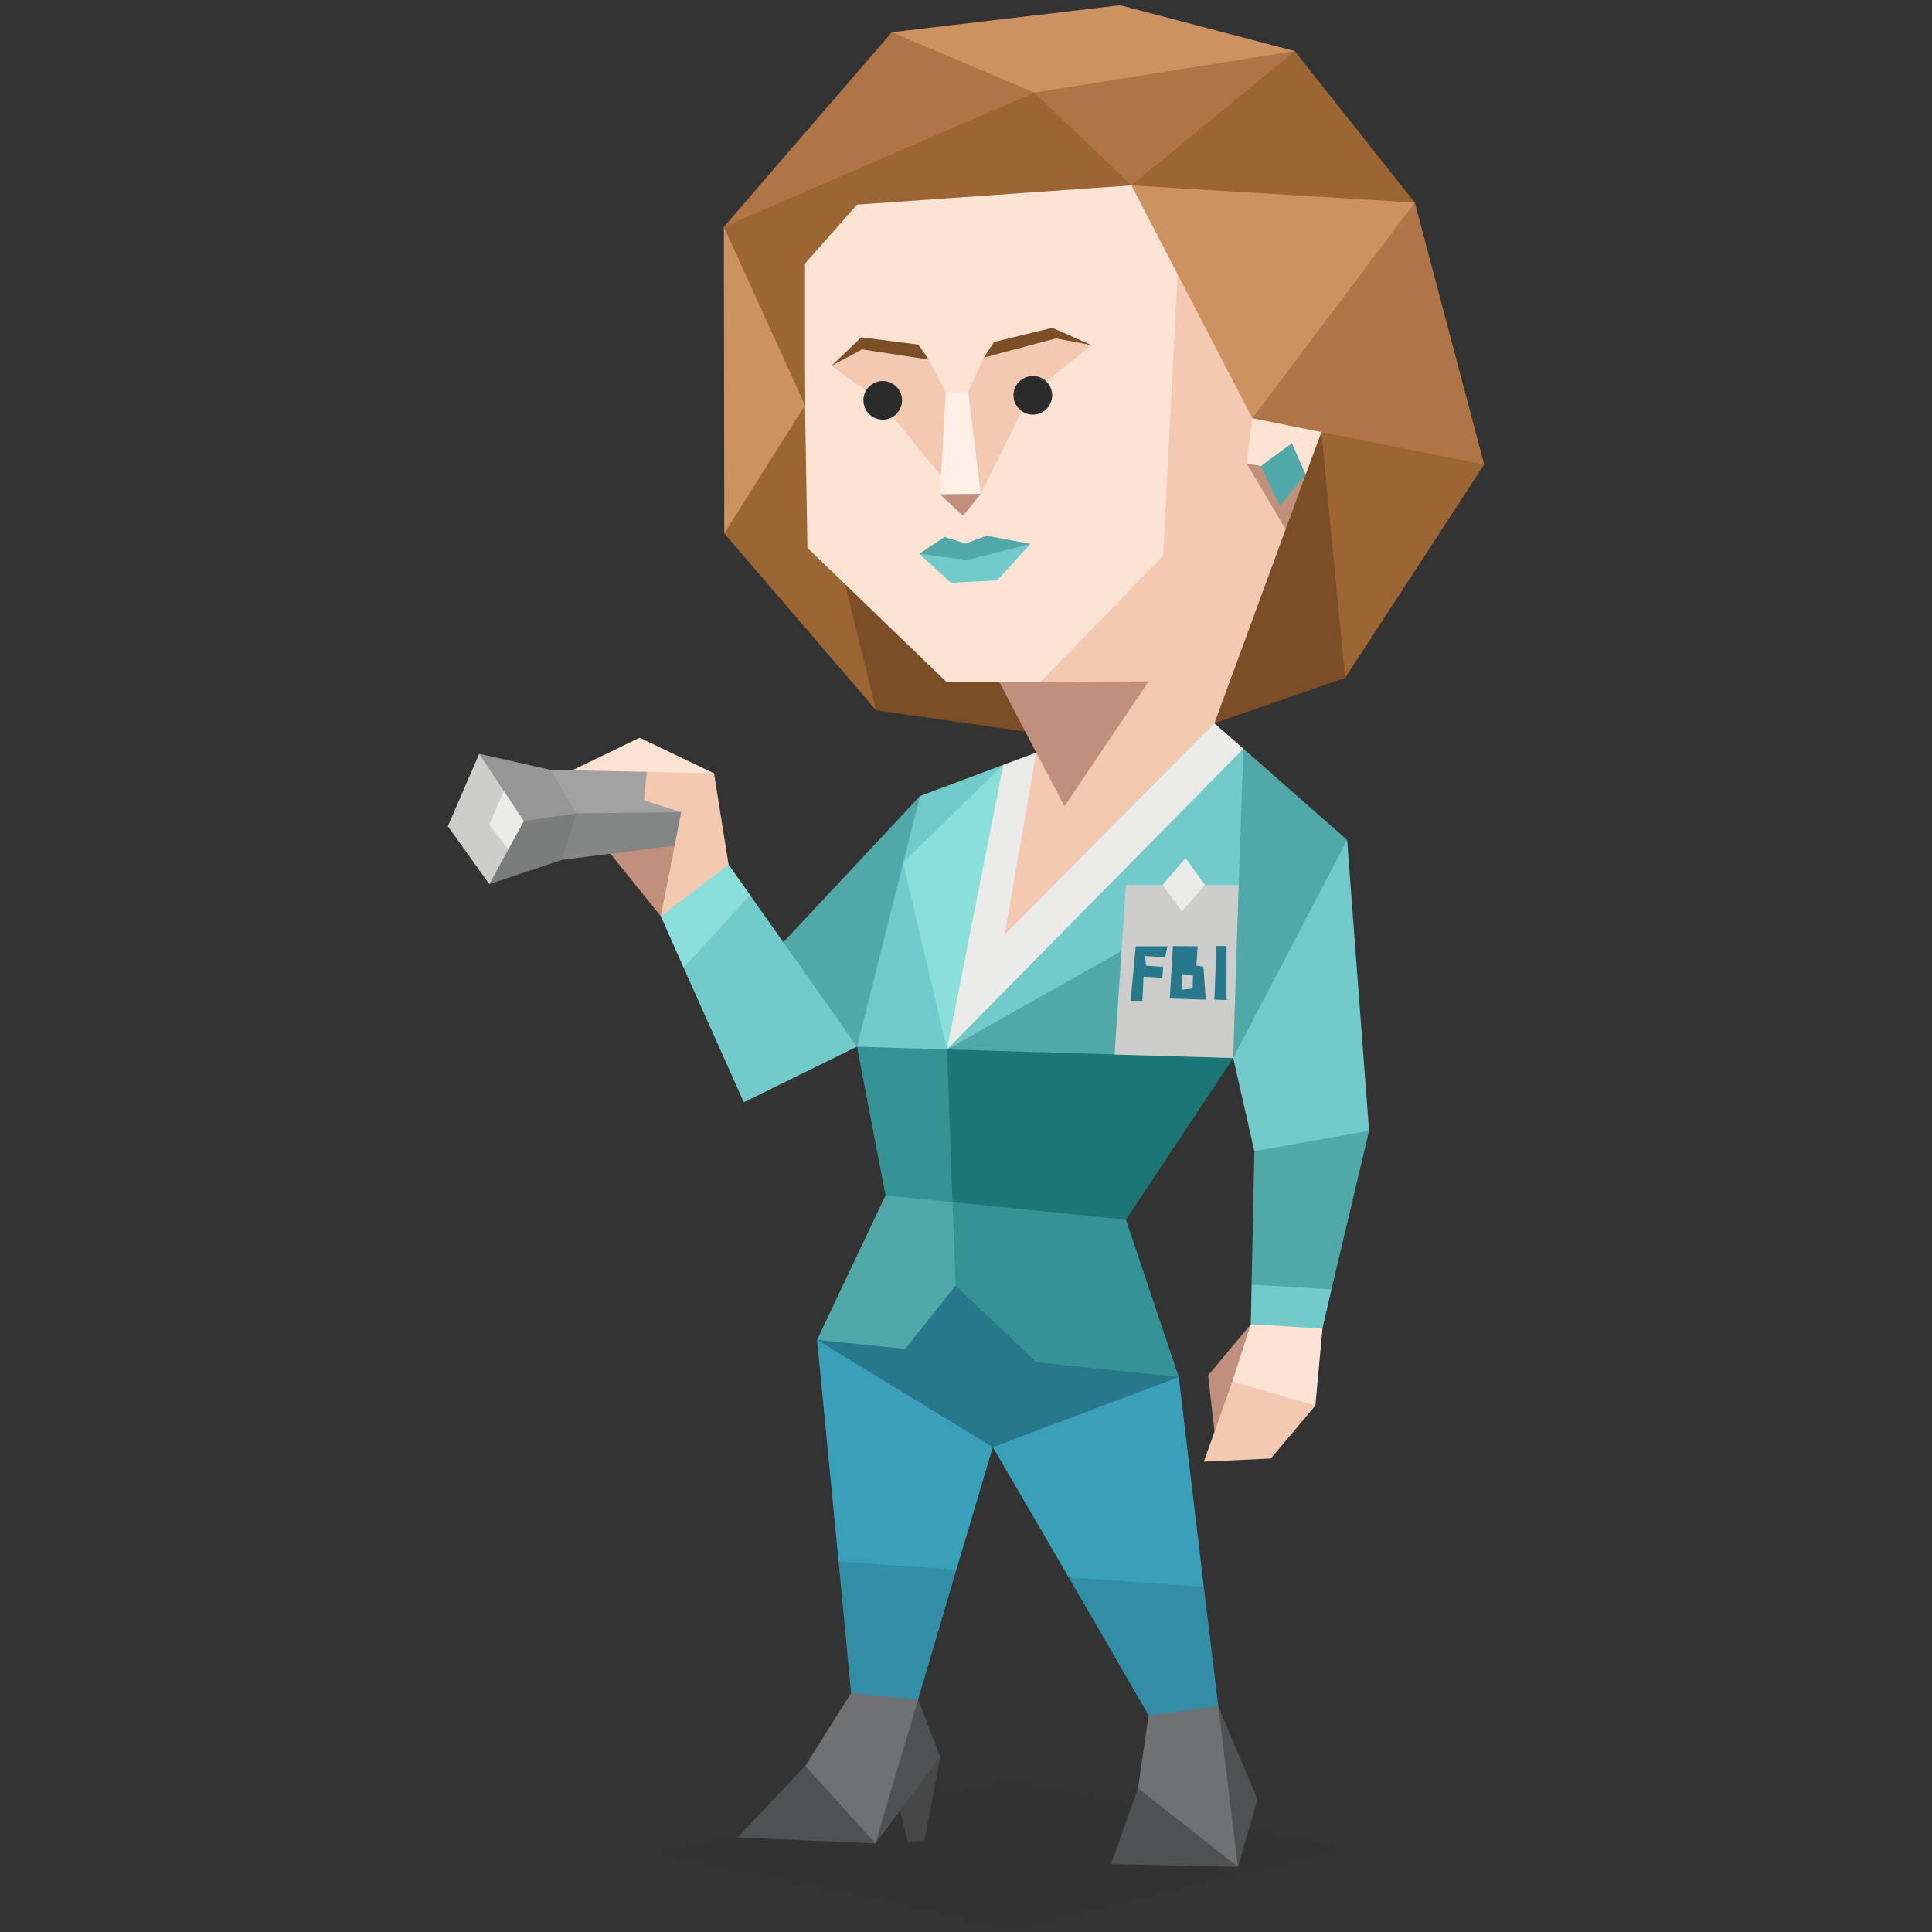 <svg id="Layer_1" data-name="Layer 1" xmlns="http://www.w3.org/2000/svg" viewBox="0 0 400 400"><rect x="0" y="0" width="400" height="400" fill="#333333" stroke="none"/><defs><style>.cls-1{fill:#7c4e25;}.cls-2{fill:#9b6534;}.cls-24,.cls-3{fill:#2b2b2b;}.cls-3{fill-opacity:0.1;}.cls-4{fill:#fce3d4;}.cls-5{fill:#50a8a9;}.cls-6{fill:#f4c9b2;}.cls-7{fill:#c1907d;}.cls-8{fill:#cdcdcc;}.cls-9{fill:#ebebea;}.cls-10{fill:#4f5253;}.cls-11{fill:#6f7173;}.cls-12{fill:#3a9fb9;}.cls-13{fill:#474747;}.cls-14{fill:#318ea5;}.cls-15{fill:#27788b;}.cls-16{fill:#369395;}.cls-17{fill:#1c7678;}.cls-18{fill:#72cacb;}.cls-19{fill:#8bdfdb;}.cls-20{fill:#a2a2a2;}.cls-21{fill:#848585;}.cls-22{fill:#af7546;}.cls-23{fill:#cc9262;}.cls-25{fill:#ffefe7;}</style></defs><title>sentinels_ISTJ_famous_fictional_dana_scully_x_files</title><g id="Layer_1-2" data-name="Layer_1"><polygon class="cls-1" points="219.01 152.42 181.4 147.07 167.46 118.05 165.27 83.12 219.01 152.42"/><polygon class="cls-2" points="181.4 147.07 149.95 110.43 154.65 89.03 166.67 83.91 176.7 100.87 173.94 116.92 181.4 147.07"/><polygon class="cls-3" points="210.01 398.91 137.06 383.51 210.01 369 276.96 382.62 210.01 398.91"/><polygon class="cls-4" points="132.44 152.74 147.84 160.12 133.33 165.71 118.5 159.47 132.44 152.74"/><polygon class="cls-5" points="190.48 164.82 162.19 195.06 164.13 211.02 177.43 216.7 186.34 211.02 196.07 170.74 190.48 164.82"/><polygon class="cls-2" points="307.28 96.17 278.5 140.34 269.67 129.89 267.48 89.6 274.29 87.58 290.26 86.36 307.28 96.17"/><polygon class="cls-1" points="278.5 140.34 273.56 89.36 252.08 124.7 251.43 149.75 278.5 140.34"/><polygon class="cls-6" points="214.55 155.82 210.25 171.39 205.39 198.62 242.59 163.36 251.43 149.75 266.18 109.58 261.97 76.23 243 48.75 238.46 61.31 235.62 110.35 212.93 136.13 214.55 155.82"/><polygon class="cls-7" points="134.79 171.39 126.36 176.74 136.82 189.71 142.49 179.65 142.09 174.79 134.79 171.39"/><polygon class="cls-8" points="92.72 171.06 99.21 156.07 111.61 170.17 101.31 183.06 92.72 171.06"/><polygon class="cls-9" points="104.31 163.77 101.31 170.74 105.21 175.84 111.61 170.17 104.31 163.77"/><polygon class="cls-10" points="230.03 385.94 256.29 386.51 247.22 373.3 235.62 370.22 230.03 385.94"/><polygon class="cls-10" points="252.24 353.27 260.35 372.57 256.29 386.51 249.57 369.49 252.24 353.27"/><polygon class="cls-11" points="237.81 355.14 243.32 349.95 252.24 353.27 256.29 386.51 235.62 370.22 237.81 355.14"/><polygon class="cls-12" points="244.06 285.11 249.24 328.55 236.52 334.31 221.28 326.61 205.55 299.61 221.84 287.13 244.06 285.11"/><polygon class="cls-10" points="181.24 381.65 152.71 380.43 166.73 365.6 176.86 371.84 181.24 381.65"/><polygon class="cls-13" points="191.37 381.16 194.69 363.81 185.29 370.62 187.96 381.32 191.37 381.16"/><polygon class="cls-10" points="194.69 363.81 181.24 381.65 181.56 365.92 190.07 351.9 194.69 363.81"/><polygon class="cls-11" points="176.21 350.52 166.73 365.6 181.24 381.65 190.07 351.9 183.34 346.95 176.21 350.52"/><polygon class="cls-12" points="169.16 277.41 173.62 323.28 185.69 330.98 198.01 324.99 205.55 299.61 185.45 281.54 169.16 277.41"/><polygon class="cls-14" points="173.62 323.28 198.01 324.99 190.07 351.9 176.21 350.52 173.62 323.28"/><path class="cls-14" d="M221.28,326.61l16.53,28.53,14.43-1.87-3-24.72S221.28,326.53,221.28,326.61Z"/><polygon class="cls-15" points="193.39 262.9 169.16 277.41 205.55 299.61 244.06 285.11 204.66 263.47 193.39 262.9"/><polygon class="cls-5" points="183.34 247.5 169.16 277.41 169.16 277.41 187.4 279.27 197.85 266.14 204.66 263.47 208.23 249.28 199.96 242.72 183.34 247.5"/><polygon class="cls-16" points="216.82 243.04 197.2 248.88 197.85 266.14 214.55 282.03 244.06 285.11 233.11 252.52 216.82 243.04"/><polygon class="cls-16" points="177.43 216.7 183.34 247.5 200.85 249.28 206.77 242.15 203.2 220.51 196.07 217.27 186.34 211.02 177.43 216.7"/><polygon class="cls-17" points="212.69 212.24 196.07 217.27 197.2 248.88 233.11 252.52 255.32 219.05 244.95 213.45 212.69 212.24"/><polygon class="cls-7" points="250.13 284.78 258.97 274.17 257.99 286.81 251.43 296.37 250.13 284.78"/><polygon class="cls-6" points="249.24 302.62 255.16 286 265.78 285.11 272.34 291.02 263.1 301.97 249.24 302.62"/><polygon class="cls-4" points="258.97 274.17 255.16 286 272.34 291.02 273.8 275.06 266.43 272.06 258.97 274.17"/><polygon class="cls-5" points="259.7 238.34 259.13 265.98 267.64 270.52 275.67 266.95 283.45 234.12 272.58 234.21 259.7 238.34"/><polygon class="cls-18" points="259.13 265.98 275.67 266.95 273.8 275.06 258.97 274.17 259.13 265.98"/><polygon class="cls-18" points="255.32 219.05 259.7 238.34 283.45 234.12 278.91 173.9 261.97 187.11 255.32 219.05"/><polygon class="cls-5" points="245.84 180.55 196.07 217.27 255.32 219.05 278.91 173.9 257.43 155.01 245.84 180.55"/><polygon class="cls-18" points="190.48 164.82 177.43 216.7 196.07 217.27 195.75 178.44 207.74 158.34 190.48 164.82"/><polygon class="cls-18" points="155.3 185.33 177.43 216.7 154 228.21 141.52 200.32 144.6 189.14 155.3 185.33"/><polygon class="cls-19" points="136.82 189.71 142.49 179.65 150.84 179.01 155.3 185.33 141.52 200.32 136.82 189.71"/><polygon class="cls-20" points="128.55 170.74 141.03 168.15 133.9 159.8 113.96 159.39 99.21 156.07 108.45 170.01 128.55 170.74"/><polygon class="cls-21" points="101.31 183.06 108.45 170.01 119.39 168.39 141.03 168.15 142.09 174.79 116.31 178.03 101.31 183.06"/><polygon class="cls-9" points="207.74 158.34 199.96 178.76 196.07 217.27 236.03 180.22 257.43 155.01 251.43 149.75 207.99 193.51 214.55 155.82 207.74 158.34"/><polygon class="cls-19" points="186.99 178.6 207.74 158.34 196.07 217.27 186.99 178.6"/><polygon class="cls-18" points="196.07 217.27 257.43 155.01 256.45 183.22 196.07 217.27"/><polygon class="cls-8" points="233.11 183.22 256.45 183.22 255.32 219.05 230.76 218.32 233.11 183.22"/><polygon class="cls-7" points="204.18 136.05 220.39 166.93 237.81 141.07 215.44 141.15 211.71 133.7 204.18 136.05"/><polygon class="cls-4" points="166.65 82.91 167.17 113.43 195.91 141.15 215.44 141.15 240.81 115.05 244.06 51.54 236.84 33.51 166.16 40.81 166.65 82.91"/><polygon class="cls-7" points="258.08 95.92 266.18 109.58 270.32 98.28 267.56 94.06 258.08 95.92"/><polygon class="cls-4" points="259.29 86.6 258.08 95.92 270.32 98.28 274.29 87.58 259.29 86.6"/><polygon class="cls-5" points="261.06 96.5 267.48 91.75 270.32 98.28 264.97 104.7 261.06 96.5"/><polygon class="cls-22" points="292.93 41.94 307.28 96.17 259.29 86.6 265.7 52.64 292.93 41.94"/><polygon class="cls-23" points="234.25 38.38 259.29 86.6 292.93 41.94 263.91 34 234.25 38.38"/><polygon class="cls-2" points="244.06 19.49 234.25 38.38 292.93 41.94 268.05 10.57 244.06 19.49"/><polygon class="cls-22" points="237.25 8.22 214.15 19.17 216.5 31 234.25 38.38 268.05 10.57 237.25 8.22"/><polygon class="cls-23" points="184.64 6.68 190.15 20.06 214.15 19.17 268.05 10.57 231.9 1.09 184.64 6.68"/><polygon class="cls-2" points="149.87 46.97 185.69 27.19 214.15 19.17 234.25 38.38 177.43 42.37 166.67 54.59 166.67 83.91 155.38 70.64 149.87 46.97"/><polygon class="cls-22" points="149.87 46.97 184.64 6.68 214.15 19.17 149.87 46.97"/><polygon class="cls-23" points="149.87 46.97 149.95 110.43 166.67 83.91 149.87 46.97"/><polygon class="cls-6" points="181.97 82.79 172.16 75.74 179.05 71.2 192.26 74.44 195.83 81.33 197.04 95.36 194.85 98.52 181.97 82.79"/><polygon class="cls-6" points="200.45 81.17 199.96 94.95 203.04 102.25 213.25 81.74 225.98 71.45 217.55 69.18 203.69 74.04 200.45 81.17"/><path class="cls-24" d="M213.72,77.85A4,4,0,1,1,209.84,82,4,4,0,0,1,213.72,77.85Z"/><polygon class="cls-7" points="199.39 106.79 194.61 102.33 198.82 100.14 203.04 102.25 199.39 106.79"/><polygon class="cls-25" points="200.45 81.17 195.83 81.33 194.61 102.33 203.04 102.25 200.45 81.17"/><path class="cls-24" d="M182.65,78.89A4,4,0,1,1,178.76,83,4,4,0,0,1,182.65,78.89Z"/><polygon class="cls-18" points="196.88 120.65 190.31 114.65 201.82 113.03 213.33 112.62 206.44 120.16 196.88 120.65"/><polygon class="cls-6" points="147.84 160.12 150.84 179.01 136.82 189.71 141.03 168.15 133.33 165.71 133.9 159.8 147.84 160.12"/><polygon class="cls-1" points="172.16 75.74 178.48 72.34 192.26 74.44 190.15 71.36 178.32 69.83 172.16 75.74"/><polygon class="cls-1" points="205.8 70.8 203.69 74.04 218.6 70.07 225.98 71.45 217.87 67.88 205.8 70.8"/><polygon class="cls-5" points="190.31 114.65 195.58 111.16 199.88 112.54 204.26 110.92 213.33 112.62 200.2 115.94 190.31 114.65"/><polygon class="cls-3" points="113.96 159.39 119.39 168.39 116.31 178.03 101.31 183.06 108.45 170.01 99.21 156.07 113.96 159.39"/><polygon class="cls-9" points="244.7 188.73 240.73 183.22 245.43 177.63 249.48 183.22 244.7 188.73"/><path class="cls-15" d="M251.83,195.87l-.4,11.1,2.51.08V195.87Zm-17.75,11.34h2.44l.24-5,3.89.24.16-2.27-3.56-.24-.17-2,4.14.24.48-2.26h-6.56Zm8.76-11.34-.65,10.86,7.46.24-.49-6.81-1.46-.24.25-4Zm2.19,1.78-.16,1.7,1.21.16.08-1.86Zm-.41,4L247,202l-.08,2.67-2.19.24Z"/></g></svg>